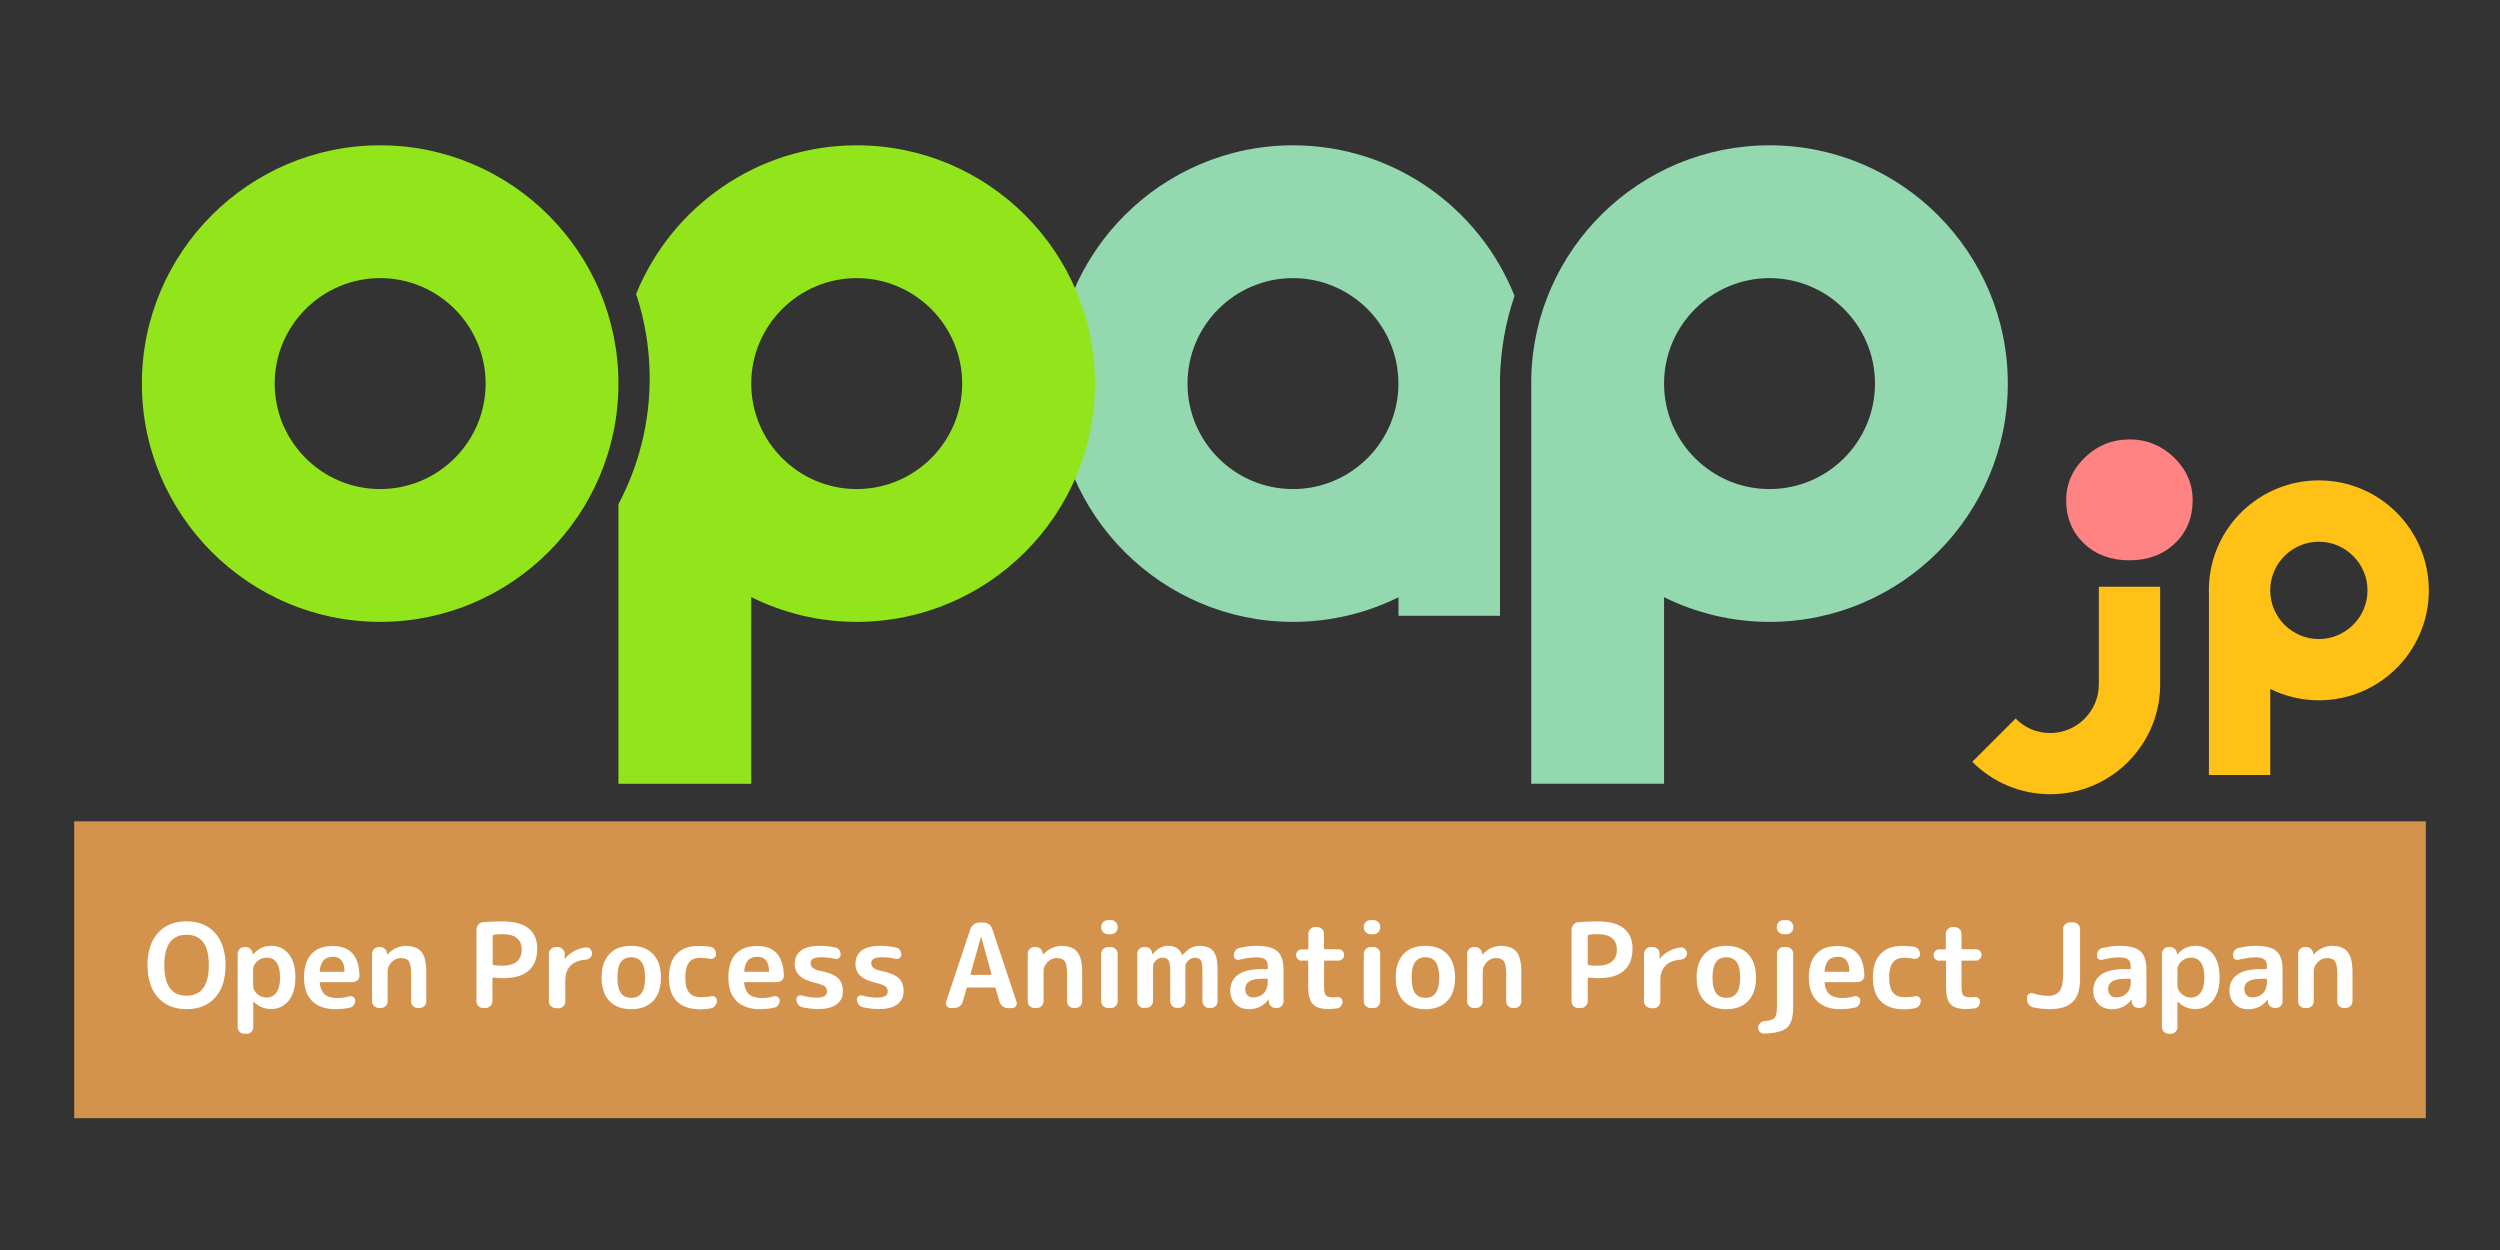 <svg xmlns="http://www.w3.org/2000/svg" viewBox="0 0 320 160">
  <rect x="0" y="0" width="320" height="160" fill="#333333" stroke="none"/>
  <path fill="#FF8383" d="M272.56 56.24c2.2 0 4.1.77 5.7 2.3 1.6 1.56 2.4 3.38 2.4 5.5 0 2.23-.77 4.08-2.28 5.52-1.52 1.44-3.45 2.16-5.82 2.16-2.36 0-4.3-.72-5.82-2.16-1.5-1.44-2.27-3.3-2.27-5.53 0-2.1.8-3.93 2.4-5.48 1.6-1.54 3.5-2.3 5.7-2.3z"/>
  <path fill="#D4934D" d="M9.5 105.13h301v38H9.5z"/>
  <g fill="#FFF">
    <path d="M27.53 127.7c-.9.98-2.1 1.47-3.65 1.47s-2.76-.5-3.65-1.48-1.35-2.38-1.35-4.15c0-1.77.45-3.15 1.35-4.14s2.1-1.47 3.65-1.47 2.75.5 3.65 1.48c.9 1 1.34 2.38 1.34 4.15 0 1.77-.45 3.15-1.34 4.14zm-.8-4.15c0-2.6-.95-3.9-2.85-3.9s-2.85 1.3-2.85 3.9c0 2.6.95 3.9 2.85 3.9s2.85-1.3 2.85-3.9zM31.27 132.32c-.23 0-.43-.08-.6-.25-.17-.17-.25-.37-.25-.6v-9.4c0-.22.08-.42.25-.6.17-.16.37-.25.6-.25h.18c.24 0 .45.1.62.25.17.17.26.37.27.6v.13c.02 0 .03 0 .04-.02.36-.4.72-.68 1.08-.85.36-.17.78-.26 1.26-.26.94 0 1.7.36 2.25 1.06s.84 1.7.84 3c0 1.24-.28 2.23-.86 2.96-.6.7-1.33 1.07-2.22 1.07-.87 0-1.62-.3-2.26-.94l-.03-.02-.02.03v3.24c0 .23-.07.43-.23.6-.17.17-.37.25-.6.25h-.3zm1.13-8.2v2.02c0 .4.17.76.5 1.07.36.32.76.48 1.22.48.53 0 .95-.22 1.26-.65.3-.43.47-1.07.47-1.9 0-1.7-.58-2.56-1.73-2.56-.46 0-.86.16-1.2.47-.35.3-.52.66-.52 1.06zM43 129.18c-1.32 0-2.33-.35-3.03-1.03-.7-.7-1.06-1.7-1.06-3.02s.32-2.33.95-3.02 1.54-1.02 2.73-1.02c2.22 0 3.36 1.26 3.42 3.78 0 .24-.07.44-.25.6-.18.16-.4.24-.63.24h-4.1c-.1 0-.12.04-.1.13.07.67.3 1.16.66 1.46s.93.45 1.65.45c.45 0 .95-.07 1.5-.23.18-.04.34 0 .5.1.15.1.23.26.23.45 0 .23-.07.43-.2.6-.14.18-.3.28-.53.32-.56.12-1.14.18-1.74.18zm-.4-6.7c-.5 0-.9.13-1.16.42-.28.28-.45.74-.52 1.37 0 .08.04.12.12.12h2.94c.08 0 .12-.05.12-.13-.04-1.2-.54-1.8-1.5-1.8zM48.48 129.03c-.23 0-.43-.1-.6-.26-.17-.17-.26-.37-.26-.6v-6.1c0-.22.1-.42.26-.6.17-.16.37-.25.6-.25h.2c.23 0 .44.1.6.25s.25.37.26.6v.1c0 .02 0 .03.02.03 0 0 .02 0 .03-.02.67-.74 1.46-1.1 2.37-1.1.9 0 1.58.25 2 .77.4.5.6 1.37.6 2.57v3.75c0 .23-.07.43-.24.6-.17.17-.37.25-.6.25h-.26c-.23 0-.42-.08-.6-.25s-.24-.37-.24-.6v-3.6c0-.75-.1-1.27-.3-1.54-.18-.27-.53-.4-1.03-.4-.4 0-.8.16-1.14.5s-.53.74-.53 1.14v3.9c0 .23-.08.43-.25.6-.17.17-.37.25-.6.25h-.3zM61.83 129.03c-.23 0-.43-.1-.6-.26s-.24-.37-.24-.6V119c0-.23.07-.45.23-.64.16-.2.36-.3.6-.32.85-.07 1.67-.1 2.46-.1 1.5 0 2.6.28 3.36.88.75.6 1.13 1.46 1.13 2.6 0 1.24-.37 2.18-1.1 2.82-.72.64-1.8.96-3.22.96-.33 0-.76-.02-1.3-.06-.08 0-.12.04-.12.12v2.9c0 .24-.1.44-.26.6s-.37.27-.6.27h-.37zm1.23-9.25v3.62c0 .07.04.1.12.13.38.06.75.08 1.1.08.82 0 1.43-.17 1.86-.52.42-.36.64-.86.64-1.52 0-1.33-.83-2-2.5-2-.35 0-.72.03-1.1.08-.08.02-.12.06-.12.14zM71.1 129.03c-.22 0-.42-.1-.6-.26-.16-.17-.24-.37-.24-.6v-6.1c0-.22.08-.42.25-.6.18-.16.38-.25.6-.25h.3c.24 0 .44.1.6.26.18.17.27.37.27.6v.66c.03 0 .04 0 .04-.02.3-.4.68-.72 1.15-.97.47-.26 1-.42 1.55-.48.2-.02.4.05.54.2s.22.34.22.56c0 .22-.07.4-.22.54-.15.15-.33.24-.54.26-1.77.14-2.66 1.04-2.66 2.7v2.67c0 .23-.08.43-.25.6-.18.17-.38.26-.6.26h-.4zM83.6 128.12c-.67.7-1.6 1.06-2.8 1.06-1.2 0-2.13-.36-2.8-1.06s-1-1.7-1-3 .34-2.28 1-3 1.6-1.05 2.8-1.05c1.2 0 2.13.36 2.8 1.06s1 1.7 1 3-.34 2.28-1 3zm-1.47-4.97c-.3-.4-.74-.62-1.33-.62-.6 0-1.03.2-1.33.62s-.44 1.08-.44 1.98c0 .9.15 1.55.44 1.97s.74.62 1.33.62c.6 0 1.03-.2 1.33-.62s.44-1.07.44-1.97c0-.9-.15-1.56-.44-1.98zM89.5 129.18c-1.25 0-2.2-.35-2.88-1.03-.67-.7-1-1.7-1-3.02 0-1.3.32-2.32.96-3s1.57-1.05 2.76-1.05c.53 0 1.04.03 1.53.1.23.03.42.14.57.3.15.2.22.4.22.64 0 .2-.08.36-.23.48-.16.12-.34.16-.53.12-.4-.08-.83-.12-1.3-.12-.64 0-1.1.2-1.42.6-.3.4-.46 1.04-.46 1.92 0 .9.16 1.55.5 1.94.32.4.83.58 1.52.58.5 0 .92-.04 1.28-.13.2-.04.36 0 .5.1.17.13.25.3.25.48 0 .24-.08.45-.22.63-.15.2-.33.3-.56.34-.52.1-1.02.14-1.5.14zM97.32 129.18c-1.3 0-2.32-.35-3.03-1.03-.7-.7-1.06-1.7-1.06-3.02s.3-2.33.94-3.02 1.54-1.02 2.73-1.02c2.23 0 3.37 1.26 3.43 3.78 0 .24-.07.44-.25.6-.18.16-.4.24-.63.24h-4.1c-.1 0-.12.04-.1.13.07.67.3 1.16.66 1.46s.93.45 1.66.45c.45 0 .95-.07 1.5-.23.18-.04.34 0 .5.1.15.1.23.26.23.45 0 .23-.08.43-.2.6-.15.18-.33.28-.55.32-.55.12-1.13.18-1.73.18zm-.38-6.7c-.5 0-.9.13-1.18.42-.27.28-.44.74-.5 1.37 0 .08.03.12.1.12h2.95c.1 0 .13-.05.13-.13-.04-1.2-.54-1.8-1.5-1.8zM104.64 125.88c-1.05-.23-1.8-.55-2.25-.95-.45-.4-.67-.92-.67-1.56 0-.72.26-1.28.8-1.7.53-.4 1.33-.6 2.38-.6.67 0 1.32.07 1.97.2.22.03.4.13.53.3.14.18.2.4.2.62 0 .17-.07.33-.22.44-.15.12-.32.15-.5.1-.57-.14-1.16-.2-1.78-.2-.9 0-1.35.24-1.35.74 0 .24.1.44.26.6.18.16.47.3.88.38 1.15.22 1.94.53 2.36.93.42.38.64.95.64 1.7 0 .72-.27 1.28-.8 1.68-.55.4-1.34.6-2.37.6-.66 0-1.34-.08-2.04-.24-.22-.05-.4-.17-.54-.36-.14-.18-.2-.4-.2-.63 0-.2.06-.34.22-.44.15-.1.32-.1.5-.06.65.18 1.27.27 1.85.27.9 0 1.35-.26 1.35-.8 0-.26-.1-.47-.26-.62-.2-.15-.5-.28-.96-.4zM112.4 125.88c-1.04-.23-1.8-.55-2.24-.95-.44-.4-.66-.92-.66-1.56 0-.72.26-1.28.8-1.7.53-.4 1.33-.6 2.38-.6.66 0 1.3.07 1.96.2.22.03.4.13.53.3.14.18.2.4.2.62 0 .17-.07.33-.22.44-.15.12-.32.15-.5.1-.57-.14-1.16-.2-1.78-.2-.9 0-1.35.24-1.35.74 0 .24.1.44.26.6.17.16.46.3.87.38 1.15.22 1.94.53 2.36.93.43.38.65.95.65 1.7 0 .72-.27 1.28-.8 1.68-.55.4-1.34.6-2.37.6-.67 0-1.35-.08-2.05-.24-.22-.05-.4-.17-.54-.36-.15-.18-.22-.4-.22-.63 0-.2.07-.34.23-.44.16-.1.33-.1.5-.06.66.18 1.28.27 1.86.27.9 0 1.36-.26 1.36-.8 0-.26-.1-.47-.26-.62-.18-.15-.5-.28-.95-.4zM121.68 129.03c-.2 0-.38-.1-.5-.26-.12-.17-.14-.35-.07-.56l3.1-9.3c.1-.26.25-.45.45-.6.2-.15.44-.23.7-.23h.53c.26 0 .5.08.7.23.2.15.34.35.42.6l3.1 9.3c.08.22.05.4-.07.57s-.28.26-.5.26H129c-.24 0-.47-.08-.67-.24s-.34-.36-.4-.6l-.5-1.7c0-.07-.06-.1-.16-.1h-3.4c-.08 0-.13.03-.15.1l-.48 1.7c-.06.24-.2.44-.4.6-.2.15-.43.22-.68.22h-.48zm3.88-9.1l-1.32 4.7c0 .05 0 .08.02.1s.04.05.07.05h2.5c.02 0 .05 0 .07-.04.02-.03.02-.06 0-.1l-1.3-4.7s0-.02-.02-.02-.02 0-.02.02zM132.4 129.03c-.23 0-.43-.1-.6-.26-.17-.17-.25-.37-.25-.6v-6.1c0-.22.08-.42.25-.6.17-.16.37-.25.6-.25h.2c.24 0 .44.1.6.25s.26.37.27.6v.13c.02 0 .03 0 .04-.02.7-.74 1.5-1.1 2.4-1.1.9 0 1.57.25 1.98.77.42.5.63 1.37.63 2.57v3.75c0 .23-.08.43-.25.6-.17.17-.37.25-.6.25h-.25c-.23 0-.43-.08-.6-.25s-.24-.37-.24-.6v-3.6c0-.75-.1-1.27-.3-1.54-.2-.27-.54-.4-1.04-.4-.4 0-.8.16-1.14.5s-.52.74-.52 1.14v3.9c0 .23-.1.43-.26.6-.17.17-.37.25-.6.25h-.3zM141.8 119.58c-.22 0-.42-.1-.6-.26-.16-.17-.25-.37-.25-.6v-.1c0-.22.1-.42.26-.6.18-.16.38-.25.6-.25h.4c.23 0 .43.1.6.26.17.17.25.37.25.6v.1c0 .22-.08.42-.25.6-.17.16-.37.25-.6.25h-.4zm0 9.45c-.22 0-.42-.1-.6-.26-.16-.17-.25-.37-.25-.6v-6.1c0-.22.1-.42.26-.6.18-.16.38-.25.6-.25h.4c.23 0 .43.1.6.26.17.17.25.37.25.6v6.1c0 .22-.08.42-.25.6-.17.16-.37.25-.6.25h-.4zM146.4 129.03c-.22 0-.42-.1-.58-.26-.17-.17-.25-.37-.25-.6v-6.1c0-.22.08-.42.25-.6.16-.16.36-.25.6-.25h.2c.23 0 .43.08.6.24.16.16.25.36.26.6v.1h.04c.6-.73 1.26-1.1 2-1.1.45 0 .8.1 1.08.27s.52.47.73.9h.06c.62-.77 1.33-1.16 2.12-1.16.83 0 1.43.23 1.8.68.36.45.54 1.22.54 2.32v4.1c0 .23-.08.43-.25.6s-.35.25-.58.25h-.25c-.23 0-.43-.08-.6-.25s-.26-.37-.26-.6v-3.8c0-.73-.06-1.2-.2-1.44-.14-.23-.4-.34-.8-.34-.27 0-.53.1-.8.35-.25.24-.38.48-.38.72v4.5c0 .23-.1.43-.26.6s-.37.25-.6.25h-.25c-.22 0-.42-.08-.58-.25s-.25-.37-.25-.6v-3.8c0-.72-.07-1.2-.22-1.43-.14-.23-.42-.35-.8-.35-.27 0-.54.1-.8.35-.25.24-.38.48-.38.72v4.5c0 .23-.1.43-.26.6s-.36.25-.6.25h-.3zM159.84 129.18c-.68 0-1.25-.23-1.7-.67-.44-.44-.66-1-.66-1.72 0-.87.33-1.55 1-2.03.66-.48 1.68-.72 3.05-.72h.62c.1 0 .13-.04.13-.14v-.13c0-.46-.1-.78-.33-.96-.22-.18-.6-.27-1.17-.27-.58 0-1.3.1-2.13.3-.18.06-.34.03-.5-.08s-.22-.27-.22-.46c0-.24.07-.45.2-.63.15-.2.33-.3.55-.34.76-.17 1.48-.26 2.15-.26 1.28 0 2.17.23 2.68.7.52.45.78 1.26.78 2.4v4c0 .23-.1.43-.25.6-.17.17-.36.25-.6.25h-.16c-.24 0-.44-.08-.6-.24s-.27-.37-.28-.6v-.22l-.03-.02c-.02 0-.03 0-.03.02-.6.8-1.44 1.22-2.5 1.22zm1.7-3.9c-1.44 0-2.15.44-2.15 1.32 0 .32.08.58.26.77.2.2.42.3.7.3.58 0 1.04-.17 1.4-.53.35-.35.52-.84.52-1.46v-.27c0-.08-.05-.13-.14-.13h-.6zM166.62 122.98c-.2 0-.37-.07-.5-.22-.15-.14-.22-.32-.22-.52s.07-.36.2-.5c.15-.15.32-.22.52-.22h.72c.1 0 .13-.04.13-.13v-1.87c0-.23.08-.43.25-.6s.36-.26.6-.26h.3c.22 0 .42.1.6.26s.25.37.25.6v1.86c0 .08.04.12.13.12h1.7c.2 0 .4.07.53.2.15.15.22.32.22.52s-.07.38-.22.52c-.14.15-.32.22-.52.22h-1.7c-.1 0-.13.04-.13.12v3.03c0 .65.07 1.07.2 1.26.15.18.44.28.88.28.24 0 .42 0 .54-.03.2-.03.36.02.5.13.16.1.24.26.24.45 0 .22-.07.42-.22.6-.15.17-.32.26-.53.28-.45.06-.78.08-1 .08-.97 0-1.65-.2-2.04-.63-.4-.4-.6-1.15-.6-2.22v-3.23c0-.08-.03-.12-.12-.12h-.72zM175.42 119.58c-.23 0-.43-.1-.6-.26s-.26-.37-.26-.6v-.1c0-.22.1-.42.26-.6s.37-.25.6-.25h.4c.22 0 .42.1.6.26s.25.37.25.6v.1c0 .22-.1.42-.26.6s-.36.25-.6.25h-.38zm0 9.45c-.23 0-.43-.1-.6-.26s-.26-.37-.26-.6v-6.1c0-.22.1-.42.26-.6s.37-.25.6-.25h.4c.22 0 .42.1.6.26s.25.37.25.6v6.1c0 .22-.1.42-.26.6s-.36.25-.6.25h-.38zM185.25 128.12c-.66.7-1.6 1.06-2.8 1.06-1.2 0-2.13-.36-2.8-1.06s-1-1.7-1-3 .34-2.28 1-3 1.6-1.05 2.8-1.05c1.2 0 2.14.36 2.8 1.06s1 1.7 1 3-.33 2.28-1 3zm-1.47-4.97c-.3-.4-.73-.62-1.32-.62s-1.04.2-1.33.62-.44 1.08-.44 1.98c0 .9.13 1.55.43 1.97s.74.62 1.33.62 1.03-.2 1.32-.62.45-1.07.45-1.97c0-.9-.15-1.56-.45-1.98zM188.65 129.03c-.23 0-.43-.1-.6-.26s-.26-.37-.26-.6v-6.1c0-.22.08-.42.25-.6s.37-.25.6-.25h.2c.24 0 .44.1.6.25s.26.37.27.6v.13l.04-.02c.68-.74 1.48-1.1 2.38-1.1s1.58.25 2 .77c.4.5.6 1.37.6 2.57v3.75c0 .23-.07.43-.24.6s-.37.25-.6.25h-.26c-.23 0-.42-.08-.6-.25-.15-.17-.24-.37-.24-.6v-3.6c0-.75-.1-1.27-.3-1.54-.18-.27-.53-.4-1.03-.4-.4 0-.8.16-1.14.5-.35.36-.53.74-.53 1.14v3.9c0 .23-.08.43-.25.6s-.37.25-.6.25h-.3zM202 129.03c-.23 0-.43-.1-.6-.26s-.24-.37-.24-.6V119c0-.23.08-.45.24-.64.16-.2.36-.3.6-.32.85-.07 1.67-.1 2.46-.1 1.5 0 2.63.28 3.38.88s1.12 1.46 1.12 2.6c0 1.24-.36 2.18-1.1 2.82-.7.64-1.8.96-3.2.96-.34 0-.77-.02-1.3-.06-.1 0-.13.04-.13.12v2.9c0 .24-.1.44-.26.6s-.37.27-.6.27H202zm1.23-9.25v3.62c0 .07.04.1.12.13.38.06.75.08 1.1.08.82 0 1.44-.17 1.86-.52.44-.36.65-.86.65-1.52 0-1.33-.83-2-2.5-2-.35 0-.72.03-1.1.08-.08.02-.12.06-.12.14zM211.28 129.03c-.22 0-.43-.1-.6-.26s-.25-.37-.25-.6v-6.1c0-.22.1-.42.26-.6s.36-.25.6-.25h.3c.2 0 .42.1.6.26s.24.37.24.6v.63c0 .02 0 .03.02.03s.03 0 .03-.02c.28-.4.66-.72 1.13-.97.47-.26.98-.42 1.54-.48.2-.02.4.05.54.2.16.16.24.34.24.56 0 .22-.08.4-.23.54-.14.15-.32.24-.53.26-1.77.14-2.65 1.04-2.65 2.7v2.67c0 .23-.1.43-.26.6s-.37.26-.6.26h-.38zM223.77 128.12c-.66.7-1.6 1.06-2.8 1.06-1.2 0-2.13-.36-2.8-1.06s-1-1.7-1-3 .34-2.28 1-3 1.6-1.05 2.8-1.05c1.2 0 2.14.36 2.8 1.06s1 1.7 1 3-.33 2.28-1 3zm-1.47-4.97c-.3-.4-.74-.62-1.33-.62s-1.03.2-1.32.62-.45 1.08-.45 1.98c0 .9.15 1.55.45 1.97s.73.62 1.32.62 1.04-.2 1.33-.62.44-1.07.44-1.97c0-.9-.14-1.56-.44-1.98zM225.85 132.3c-.23.02-.42-.05-.58-.2-.15-.16-.23-.35-.23-.57 0-.2.08-.4.24-.56.16-.16.35-.25.57-.27.67-.04 1.1-.18 1.3-.42.2-.24.3-.7.3-1.4v-6.8c0-.23.07-.43.24-.6s.36-.26.6-.26h.4c.23 0 .43.1.6.26s.24.37.24.6v6.8c0 1.26-.25 2.14-.74 2.62-.5.48-1.48.75-2.95.8zm2.85-14.53c.23 0 .43.1.6.26s.24.37.24.6v.1c0 .22-.08.42-.25.6s-.37.25-.6.25h-.4c-.24 0-.44-.1-.6-.26s-.26-.37-.26-.6v-.1c0-.22.08-.42.25-.6s.36-.24.6-.24h.4zM235.6 129.18c-1.3 0-2.3-.35-3-1.03-.7-.7-1.07-1.7-1.07-3.02s.32-2.33.95-3.02 1.54-1.02 2.73-1.02c2.23 0 3.37 1.26 3.43 3.78 0 .24-.08.44-.26.6-.18.16-.4.24-.63.24h-4.1c-.08 0-.12.04-.1.13.07.67.3 1.16.67 1.46s.93.45 1.65.45c.45 0 .95-.07 1.5-.23.18-.04.35 0 .5.1.16.1.24.26.24.45 0 .23-.08.43-.2.6s-.33.28-.55.32c-.56.12-1.14.18-1.74.18zm-.36-6.7c-.5 0-.9.13-1.18.42-.27.28-.45.74-.52 1.37 0 .08.04.12.12.12h2.94c.08 0 .12-.05.12-.13-.04-1.2-.53-1.8-1.48-1.8zM243.6 129.18c-1.25 0-2.2-.35-2.87-1.03-.67-.7-1-1.7-1-3.02 0-1.3.3-2.32.96-3 .64-.7 1.55-1.05 2.74-1.05.53 0 1.04.03 1.53.1.23.03.42.14.57.3.15.2.23.4.23.64 0 .2-.08.36-.23.48s-.34.16-.54.12c-.4-.08-.82-.12-1.3-.12-.63 0-1.1.2-1.4.6-.32.4-.48 1.04-.48 1.92 0 .9.17 1.55.5 1.94.33.4.84.58 1.53.58.5 0 .9-.04 1.27-.13.2-.04.36 0 .52.1.15.13.23.3.23.48 0 .24-.07.45-.22.63-.14.2-.33.3-.56.34-.52.1-1.02.14-1.5.14zM248.2 122.98c-.2 0-.36-.07-.5-.22-.14-.14-.2-.32-.2-.52s.06-.36.2-.5c.14-.15.3-.22.5-.22h.73c.1 0 .14-.04.14-.13v-1.87c0-.23.08-.43.25-.6s.36-.26.6-.26h.3c.22 0 .42.1.6.26s.25.37.25.6v1.86c0 .08.04.12.13.12h1.7c.2 0 .38.07.53.2.14.15.2.32.2.52.02.2-.06.38-.2.52-.15.15-.32.22-.52.22h-1.7c-.1 0-.14.04-.14.12v3.03c0 .65.07 1.07.2 1.26.16.18.45.28.88.28.24 0 .43 0 .54-.03.2-.03.38.02.53.13.16.1.23.26.23.45 0 .22-.07.42-.2.6-.16.17-.34.26-.55.28-.44.06-.77.08-1 .08-.96 0-1.64-.2-2.03-.63-.4-.4-.58-1.15-.58-2.22v-3.23c0-.08-.04-.12-.14-.12h-.72zM260.26 128.95c-.24-.06-.44-.2-.6-.4-.14-.2-.2-.44-.2-.7v-.16c0-.2.07-.36.24-.47s.34-.14.53-.08c.66.22 1.3.33 1.95.33.65 0 1.12-.2 1.43-.6.3-.4.47-1.1.47-2.05v-5.9c0-.23.08-.43.25-.6.17-.17.37-.26.6-.26h.48c.23 0 .43.1.6.26.16.17.24.37.24.6v6.3c0 1.4-.3 2.4-.93 3.02s-1.6.93-2.96.93c-.75 0-1.44-.08-2.08-.23zM270.3 129.18c-.7 0-1.25-.23-1.7-.67-.44-.44-.66-1-.66-1.72 0-.87.33-1.55 1-2.03.66-.48 1.68-.72 3.05-.72h.6c.1 0 .14-.04.14-.14v-.13c0-.46-.1-.78-.33-.96-.2-.18-.6-.27-1.16-.27-.58 0-1.3.1-2.13.3-.17.06-.34.03-.5-.08s-.2-.27-.2-.46c0-.24.06-.45.2-.63.14-.2.32-.3.54-.34.76-.17 1.47-.26 2.14-.26 1.28 0 2.18.23 2.7.7.5.45.75 1.26.75 2.4v4c0 .23-.08.43-.25.6-.16.17-.36.25-.6.25h-.15c-.24 0-.45-.08-.62-.24s-.25-.37-.26-.6v-.22-.02c-.03 0-.04 0-.04.02-.6.8-1.45 1.22-2.5 1.22zm1.7-3.9c-1.44 0-2.16.44-2.16 1.32 0 .32.1.58.28.77.18.2.42.3.7.3.58 0 1.04-.17 1.4-.53.34-.35.52-.84.52-1.46v-.27c0-.08-.05-.13-.14-.13h-.6zM277.58 132.32c-.23 0-.43-.08-.6-.25s-.25-.37-.25-.6v-9.4c0-.22.08-.42.25-.6s.37-.25.6-.25h.18c.24 0 .45.1.62.25s.26.37.27.6v.13l.04-.02c.35-.4.7-.68 1.07-.85.36-.17.78-.26 1.26-.26.94 0 1.7.36 2.25 1.06.56.7.84 1.7.84 3 0 1.24-.3 2.23-.87 2.96-.6.7-1.33 1.07-2.22 1.07-.87 0-1.62-.3-2.26-.94l-.03-.02-.02.03v3.24c0 .23-.08.43-.24.6s-.37.25-.6.25h-.3zm1.13-8.2v2.02c0 .4.18.76.53 1.07.34.32.74.48 1.2.48.53 0 .95-.22 1.26-.65.3-.43.46-1.07.46-1.9 0-1.7-.58-2.56-1.73-2.56-.46 0-.86.16-1.2.47-.35.3-.52.66-.52 1.06zM287.72 129.18c-.68 0-1.24-.23-1.7-.67-.43-.44-.65-1-.65-1.72 0-.87.33-1.55 1-2.03.66-.48 1.68-.72 3.05-.72h.6c.1 0 .15-.04.15-.14v-.13c0-.46-.1-.78-.33-.96-.22-.18-.6-.27-1.17-.27-.58 0-1.3.1-2.13.3-.18.06-.35.03-.5-.08s-.22-.27-.22-.46c0-.24.07-.45.2-.63.15-.2.33-.3.55-.34.76-.17 1.47-.26 2.14-.26 1.3 0 2.2.23 2.7.7.5.45.76 1.26.76 2.4v4c0 .23-.08.43-.25.6-.15.17-.35.25-.58.25h-.16c-.24 0-.45-.08-.62-.24s-.26-.37-.27-.6v-.22-.02c-.03 0-.04 0-.04.02-.6.8-1.45 1.22-2.5 1.22zm1.7-3.9c-1.43 0-2.15.44-2.15 1.32 0 .32.1.58.28.77.18.2.42.3.7.3.58 0 1.04-.17 1.4-.53.34-.35.52-.84.52-1.46v-.27c0-.08-.05-.13-.14-.13h-.6zM295 129.03c-.22 0-.42-.1-.6-.26s-.24-.37-.24-.6v-6.1c0-.22.08-.42.25-.6s.38-.25.6-.25h.2c.25 0 .45.1.6.25s.27.37.28.6v.13l.04-.02c.68-.74 1.48-1.1 2.4-1.1s1.56.25 1.97.77c.4.5.62 1.37.62 2.57v3.75c0 .23-.1.43-.26.6s-.37.25-.6.25H300c-.22 0-.42-.08-.6-.25-.15-.17-.23-.37-.23-.6v-3.6c0-.75-.1-1.27-.3-1.54-.2-.27-.54-.4-1.04-.4-.4 0-.8.16-1.14.5-.36.36-.53.74-.53 1.14v3.9c0 .23-.1.43-.26.6s-.36.25-.6.25h-.3z"/>
  </g>
  <path fill="#93D8AF" d="M196 100.32h17V76.44c4.08 2.02 8.66 3.16 13.5 3.16 16.82 0 30.5-13.68 30.5-30.5s-13.68-30.5-30.5-30.5c-16.6 0-30.14 13.27-30.5 29.78v51.94zm30.5-37.72c-7.44 0-13.5-6.05-13.5-13.5s6.06-13.5 13.5-13.5S240 41.66 240 49.1s-6.05 13.5-13.5 13.5z"/>
  <path fill="#FFC115" d="M282.75 99.2h7.84V88.18c1.87.94 4 1.46 6.22 1.46 7.77 0 14.08-6.3 14.08-14.07s-6.3-14.08-14.07-14.08c-7.66 0-13.92 6.1-14.08 13.73V99.2zm14.07-17.4c-3.43 0-6.23-2.8-6.23-6.23 0-3.44 2.8-6.23 6.22-6.23s6.23 2.8 6.23 6.23c0 3.43-2.8 6.23-6.23 6.23z"/>
  <path fill="#93D8AF" d="M192 78.82V48.3c.1-3.6.72-7.1 1.86-10.42-4.48-11.28-15.5-19.28-28.35-19.28-16.8 0-30.5 13.7-30.5 30.5s13.7 30.5 30.5 30.5c4.85 0 9.43-1.14 13.5-3.15v2.37h13zM165.5 62.6c-7.44 0-13.5-6.05-13.5-13.5s6.06-13.5 13.5-13.5S179 41.66 179 49.1s-6.05 13.5-13.5 13.5z"/>
  <path fill="#91E51A" d="M48.66 79.6c-16.8 0-30.5-13.68-30.5-30.5s13.7-30.5 30.5-30.5 30.5 13.7 30.5 30.5-13.68 30.5-30.5 30.5zm0-44c-7.44 0-13.5 6.06-13.5 13.5s6.06 13.5 13.5 13.5 13.5-6.05 13.5-13.5-6.05-13.5-13.5-13.5zM109.66 18.6c-12.76 0-23.7 7.88-28.24 19.03 1.13 3.4 1.74 7.03 1.74 10.8 0 5.82-1.45 11.3-4 16.1v35.8h17v-23.9c4.08 2.03 8.66 3.17 13.5 3.17 16.82 0 30.5-13.68 30.5-30.5s-13.68-30.5-30.5-30.5zm0 44c-7.44 0-13.5-6.05-13.5-13.5s6.06-13.5 13.5-13.5 13.5 6.06 13.5 13.5-6.05 13.5-13.5 13.5z"/>
  <path fill="#FFC115" d="M268.65 75.1V87.6c0 3.43-2.8 6.23-6.23 6.23-1.73 0-3.3-.7-4.42-1.86l-5.55 5.54c2.55 2.56 6.08 4.15 9.98 4.15 7.65 0 13.9-6.13 14.07-13.75V75.1h-7.85z"/>
</svg>
